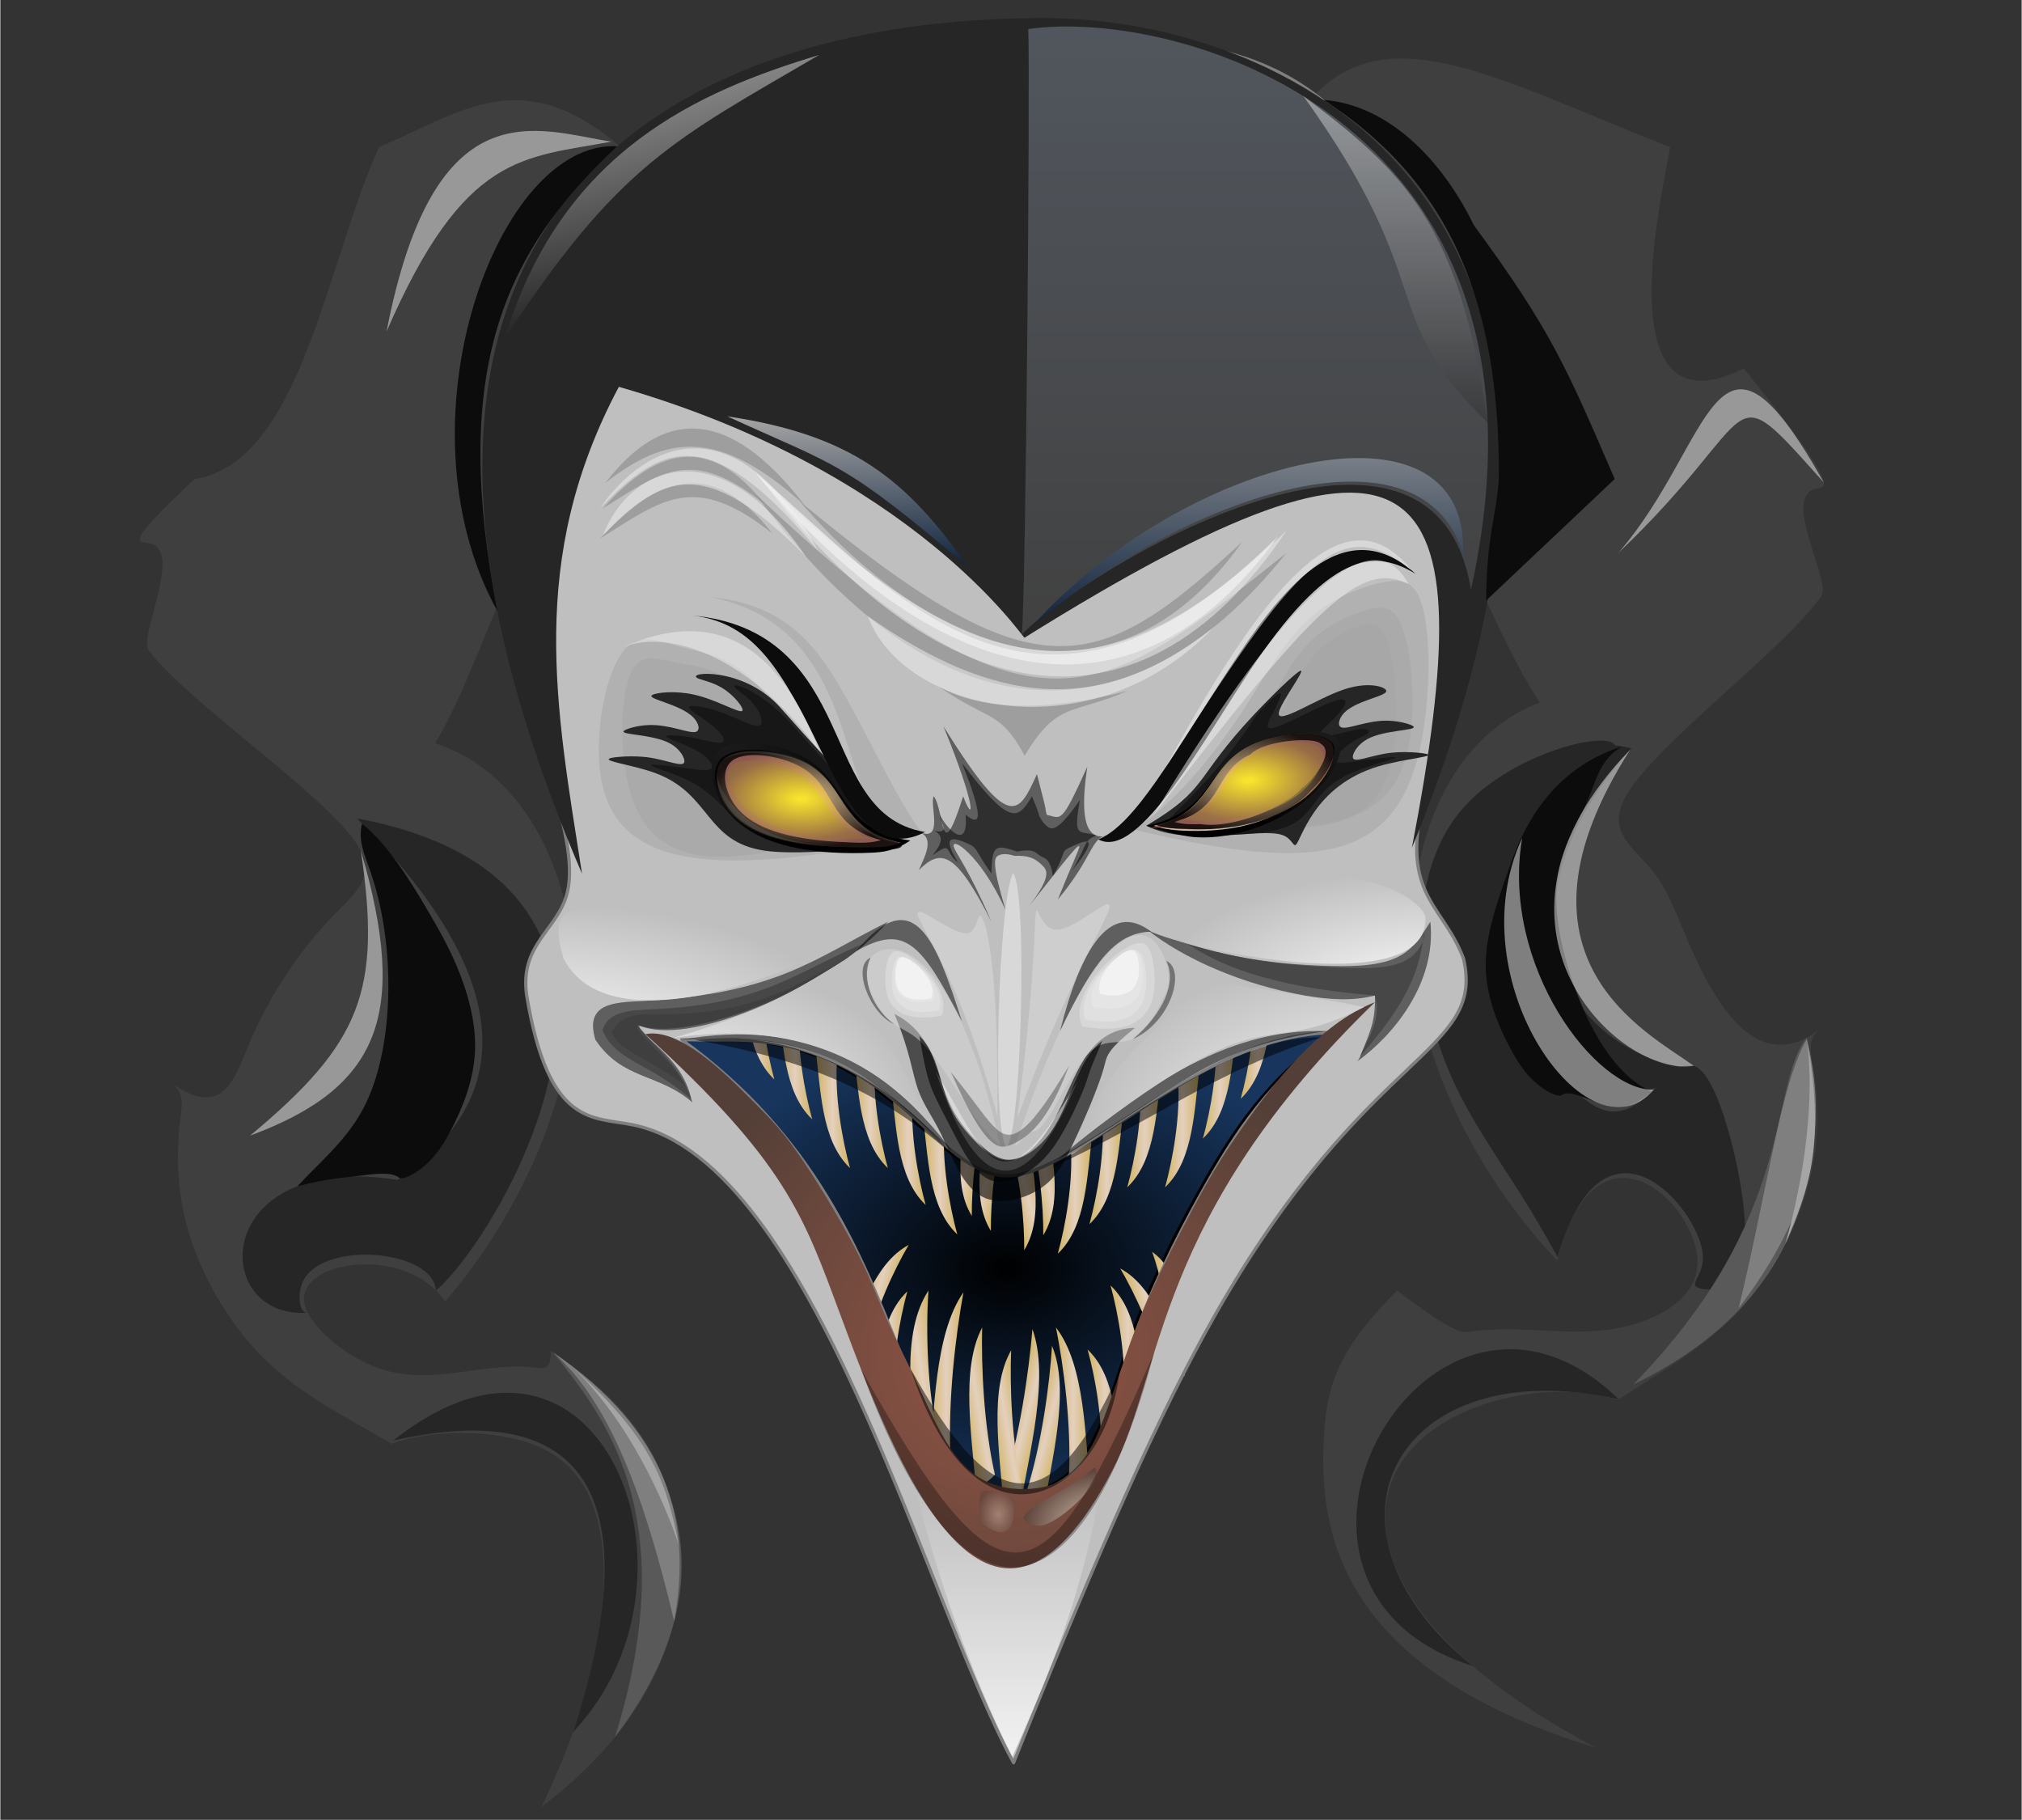 <?xml version="1.0" encoding="UTF-8" standalone="no"?>
<!DOCTYPE svg PUBLIC "-//W3C//DTD SVG 1.0//EN" "http://www.w3.org/TR/2001/REC-SVG-20010904/DTD/svg10.dtd">
<!-- Создано Microsoft Visio 11.0, Экспорт SVG, версия 1.0 jockers-black.svg Страница-1 -->
<svg xmlns="http://www.w3.org/2000/svg" xmlns:xlink="http://www.w3.org/1999/xlink" xmlns:ev="http://www.w3.org/2001/xml-events"
		xmlns:v="http://schemas.microsoft.com/visio/2003/SVGExtensions/" width="2.158in" height="1.942in"
		viewBox="0 0 155.35 139.849" xml:space="preserve" color-interpolation-filters="sRGB" class="st41">
	<rect x="0" y="0" width="155.35" height="139.849" fill="#333333" stroke="none"/>
	<v:documentProperties v:langID="1049" v:metric="true" v:viewMarkup="false"/>

	<style type="text/css">
	<![CDATA[
		.st1 {fill:#3f3f3f;stroke:none;stroke-linecap:round;stroke-linejoin:round;stroke-width:0.24}
		.st2 {fill:#262626;stroke:none;stroke-linecap:round;stroke-linejoin:round;stroke-width:0.24}
		.st3 {fill:url(#grad40-12);stroke:#000000;stroke-linecap:round;stroke-linejoin:round;stroke-width:0.24}
		.st4 {fill:url(#grad26-16);stroke:none;stroke-linecap:round;stroke-linejoin:round;stroke-width:0.24}
		.st5 {fill:#bfbfbf;stroke:#7f7f7f;stroke-linecap:round;stroke-linejoin:round;stroke-width:0.25}
		.st6 {fill:url(#grad30-106);stroke:none;stroke-linecap:round;stroke-linejoin:round;stroke-width:0.24}
		.st7 {fill:#a5a5a5;fill-opacity:0.5;stroke:none;stroke-linecap:round;stroke-linejoin:round;stroke-width:0.24}
		.st8 {fill:#000000;fill-opacity:0.5;stroke:none;stroke-linecap:round;stroke-linejoin:round;stroke-width:0.24}
		.st9 {fill:#000000;fill-opacity:0.4;stroke:none;stroke-linecap:round;stroke-linejoin:round;stroke-width:0.24}
		.st10 {fill:url(#grad37-128);stroke:none;stroke-linecap:round;stroke-linejoin:round;stroke-width:0.24}
		.st11 {fill:url(#grad40-132);stroke:none;stroke-linecap:round;stroke-linejoin:round;stroke-width:0.24}
		.st12 {fill:#0c0c0c;stroke:none;stroke-linecap:round;stroke-linejoin:round;stroke-width:0.24}
		.st13 {fill:#3f3f3f;fill-opacity:0.75;stroke:none;stroke-linecap:round;stroke-linejoin:round;stroke-width:0.24}
		.st14 {fill:url(#grad40-146);stroke:none;stroke-linecap:round;stroke-linejoin:round;stroke-width:0.24}
		.st15 {fill:url(#grad37-128);stroke:none;stroke-linecap:round;stroke-linejoin:round;stroke-width:0.25}
		.st16 {fill:url(#grad40-132);stroke:none;stroke-linecap:round;stroke-linejoin:round;stroke-width:0.25}
		.st17 {fill:url(#grad40-162);stroke:none;stroke-linecap:round;stroke-linejoin:round;stroke-width:0.25}
		.st18 {fill:url(#grad28-166);stroke:none;stroke-linecap:round;stroke-linejoin:round;stroke-width:0.24}
		.st19 {fill:#000000;fill-opacity:0.6;stroke:none;stroke-linecap:round;stroke-linejoin:round;stroke-width:0.24}
		.st20 {fill:#7f7f7f;fill-opacity:0.5;stroke:none;stroke-linecap:round;stroke-linejoin:round;stroke-width:0.24}
		.st21 {fill:#d8d8d8;stroke:none;stroke-linecap:round;stroke-linejoin:round;stroke-width:0.24}
		.st22 {fill:#d8d8d8;fill-opacity:0.5;stroke:none;stroke-linecap:round;stroke-linejoin:round;stroke-width:0.24}
		.st23 {fill:url(#grad28-184);stroke:none;stroke-linecap:round;stroke-linejoin:round;stroke-width:0.24}
		.st24 {fill:url(#grad28-188);stroke:none;stroke-linecap:round;stroke-linejoin:round;stroke-width:0.24}
		.st25 {fill:#f2f2f2;fill-opacity:0.5;stroke:none;stroke-linecap:round;stroke-linejoin:round;stroke-width:0.24}
		.st26 {fill:#3f3f3f;fill-opacity:0.95;stroke:none;stroke-linecap:round;stroke-linejoin:round;stroke-width:0.24}
		.st27 {fill:#f2f2f2;fill-opacity:0.3;stroke:none;stroke-linecap:round;stroke-linejoin:round;stroke-width:0.24}
		.st28 {fill:#f2f2f2;fill-opacity:0.7;stroke:none;stroke-linecap:round;stroke-linejoin:round;stroke-width:0.24}
		.st29 {fill:url(#grad39-214);stroke:none;stroke-linecap:round;stroke-linejoin:round;stroke-width:0.24}
		.st30 {fill:url(#grad39-224);stroke:none;stroke-linecap:round;stroke-linejoin:round;stroke-width:0.24}
		.st31 {fill:url(#grad40-228);stroke:none;stroke-linecap:round;stroke-linejoin:round;stroke-width:0.24}
		.st32 {fill:url(#grad40-239);stroke:none;stroke-linecap:round;stroke-linejoin:round;stroke-width:0.25}
		.st33 {fill:#000000;fill-opacity:0.3;stroke:none;stroke-linecap:round;stroke-linejoin:round;stroke-width:0.24}
		.st34 {fill:url(#grad40-284);stroke:none;stroke-linecap:round;stroke-linejoin:round;stroke-width:0.24}
		.st35 {fill:#595959;stroke:none;stroke-linecap:round;stroke-linejoin:round;stroke-width:0.24}
		.st36 {fill:#7f7f7f;stroke:none;stroke-linecap:round;stroke-linejoin:round;stroke-width:0.24}
		.st37 {fill:#a5a5a5;stroke:none;stroke-linecap:round;stroke-linejoin:round;stroke-width:0.24}
		.st38 {fill:url(#grad30-323);stroke:none;stroke-linecap:round;stroke-linejoin:round;stroke-width:0.24}
		.st39 {fill:#f2f2f2;stroke:none;stroke-linecap:round;stroke-linejoin:round;stroke-width:0.24}
		.st40 {fill:url(#grad38-341);stroke:none;stroke-linecap:round;stroke-linejoin:round;stroke-width:0.24}
		.st41 {fill:none;fill-rule:evenodd;font-size:12;overflow:visible;stroke-linecap:square;stroke-miterlimit:3}
	]]>
	</style>

	<defs id="Patterns_And_Gradients">
		<radialGradient id="grad40-12" v:fillPattern="40" v:foreground="#000000" v:background="#17355d" cx="0.5" cy="0.5" r="0.5">
			<stop offset="0" style="stop-color:#000000;stop-opacity:1"/>
			<stop offset="1" style="stop-color:#17355d;stop-opacity:1"/>
		</radialGradient>
		<linearGradient id="grad26-16" v:fillPattern="26" v:foreground="#e4d0be" v:background="#d1b361" x1="0" y1="0" x2="1" y2="0">
			<stop offset="0" style="stop-color:#d1b361;stop-opacity:1"/>
			<stop offset="0.5" style="stop-color:#e4d0be;stop-opacity:1"/>
			<stop offset="1" style="stop-color:#d1b361;stop-opacity:1"/>
		</linearGradient>
		<linearGradient id="grad30-106" v:fillPattern="30" v:foreground="#f2f2f2" v:background="#bfbfbf" x1="0" y1="1" x2="0"
				y2="0">
			<stop offset="0" style="stop-color:#f2f2f2;stop-opacity:1"/>
			<stop offset="1" style="stop-color:#bfbfbf;stop-opacity:1"/>
		</linearGradient>
		<radialGradient id="grad37-128" v:fillPattern="37" v:foreground="#1e1e1e" v:background="#000000" cx="1" cy="0" r="1">
			<stop offset="0" style="stop-color:#1e1e1e;stop-opacity:1"/>
			<stop offset="1" style="stop-color:#000000;stop-opacity:1"/>
		</radialGradient>
		<radialGradient id="grad40-132" v:fillPattern="40" v:foreground="#f2f2f2" v:background="#ccbaa4" cx="0.5" cy="0.5" r="0.5">
			<stop offset="0" style="stop-color:#f2f2f2;stop-opacity:1"/>
			<stop offset="1" style="stop-color:#ccbaa4;stop-opacity:1"/>
		</radialGradient>
		<radialGradient id="grad40-146" v:fillPattern="40" v:foreground="#fdd346" v:foregroundOpacity="0.9" v:background="#864f48"
				v:backgroundOpacity="0.9" cx="0.5" cy="0.5" r="0.5">
			<stop offset="0" style="stop-color:#fdd346;stop-opacity:0.9"/>
			<stop offset="1" style="stop-color:#864f48;stop-opacity:0.9"/>
		</radialGradient>
		<radialGradient id="grad40-162" v:fillPattern="40" v:foreground="#955646" v:background="#533f37" cx="0.5" cy="0.5" r="0.5">
			<stop offset="0" style="stop-color:#955646;stop-opacity:1"/>
			<stop offset="1" style="stop-color:#533f37;stop-opacity:1"/>
		</radialGradient>
		<linearGradient id="grad28-166" v:fillPattern="28" v:foreground="#b7c9e3" v:foregroundOpacity="0.3" v:background="#7f7f7f"
				v:backgroundOpacity="0.3" x1="0" y1="0" x2="0" y2="1">
			<stop offset="0" style="stop-color:#b7c9e3;stop-opacity:0.3"/>
			<stop offset="1" style="stop-color:#7f7f7f;stop-opacity:0.3"/>
		</linearGradient>
		<linearGradient id="grad28-184" v:fillPattern="28" v:foreground="#a5a5a5" v:background="#0f233e" x1="0" y1="0" x2="0"
				y2="1">
			<stop offset="0" style="stop-color:#a5a5a5;stop-opacity:1"/>
			<stop offset="1" style="stop-color:#0f233e;stop-opacity:1"/>
		</linearGradient>
		<linearGradient id="grad28-188" v:fillPattern="28" v:foreground="#ffffff" v:foregroundOpacity="0.4" v:background="#262626"
				v:backgroundOpacity="0.4" x1="0" y1="0" x2="0" y2="1">
			<stop offset="0" style="stop-color:#ffffff;stop-opacity:0.4"/>
			<stop offset="1" style="stop-color:#262626;stop-opacity:0.4"/>
		</linearGradient>
		<radialGradient id="grad39-214" v:fillPattern="39" v:foreground="#ffffff" v:background="#bfbfbf" cx="1" cy="1" r="1">
			<stop offset="0" style="stop-color:#ffffff;stop-opacity:1"/>
			<stop offset="1" style="stop-color:#bfbfbf;stop-opacity:1"/>
		</radialGradient>
		<radialGradient id="grad39-224" v:fillPattern="39" v:foreground="#e4d0be" v:background="#583f37" cx="1" cy="1" r="1">
			<stop offset="0" style="stop-color:#e4d0be;stop-opacity:1"/>
			<stop offset="1" style="stop-color:#583f37;stop-opacity:1"/>
		</radialGradient>
		<radialGradient id="grad40-228" v:fillPattern="40" v:foreground="#e4d0be" v:foregroundOpacity="0.4" v:background="#533f37"
				v:backgroundOpacity="0.4" cx="0.5" cy="0.5" r="0.5">
			<stop offset="0" style="stop-color:#e4d0be;stop-opacity:0.4"/>
			<stop offset="1" style="stop-color:#533f37;stop-opacity:0.4"/>
		</radialGradient>
		<radialGradient id="grad40-239" v:fillPattern="40" v:foreground="#c5ad94" v:foregroundOpacity="0.8" v:background="#000000"
				v:backgroundOpacity="0.8" cx="0.5" cy="0.5" r="0.5">
			<stop offset="0" style="stop-color:#c5ad94;stop-opacity:0.8"/>
			<stop offset="1" style="stop-color:#000000;stop-opacity:0.8"/>
		</radialGradient>
		<radialGradient id="grad40-284" v:fillPattern="40" v:foreground="#ffff00" v:foregroundOpacity="0.5" v:background="#94703a"
				v:backgroundOpacity="0.5" cx="0.5" cy="0.5" r="0.5">
			<stop offset="0" style="stop-color:#ffff00;stop-opacity:0.5"/>
			<stop offset="1" style="stop-color:#94703a;stop-opacity:0.5"/>
		</radialGradient>
		<linearGradient id="grad30-323" v:fillPattern="30" v:foreground="#e3e3e3" v:foregroundOpacity="0.5" v:background="#262626"
				v:backgroundOpacity="0.5" x1="0" y1="1" x2="0" y2="0">
			<stop offset="0" style="stop-color:#e3e3e3;stop-opacity:0.5"/>
			<stop offset="1" style="stop-color:#262626;stop-opacity:0.5"/>
		</linearGradient>
		<radialGradient id="grad38-341" v:fillPattern="38" v:foreground="#ffffff" v:background="#bfbfbf" cx="0" cy="1" r="1">
			<stop offset="0" style="stop-color:#ffffff;stop-opacity:1"/>
			<stop offset="1" style="stop-color:#bfbfbf;stop-opacity:1"/>
		</radialGradient>
	</defs>
	<g v:mID="0" v:index="1" v:groupContext="foregroundPage">
		<title>Страница-1</title>
		<v:pageProperties v:drawingScale="0.0393701" v:pageScale="0.0393701" v:drawingUnits="24" v:shadowOffsetX="8.50394"
				v:shadowOffsetY="-8.50394"/>
		<g id="shape1-1" v:mID="1" v:groupContext="shape" transform="translate(82.632,-0.8) rotate(-9.4)">
			<title>Лист.1</title>
			<path d="M10.73 18.53 C11.38 17.91 12.33 16.23 13.28 14.84 C21.03 3.56 29.37 11.26 43.1 19.4 C42.92 20.52 33.81 40.85
						 45.92 37.11 C51.86 47.58 50.68 47.1 49.92 47.13 C47.08 47.23 49.94 54.41 48.93 55.35 C45.55 58.86 34.44
						 64.51 31.59 68.08 C29.56 70.62 31.7 72.11 32.86 74.37 C34.07 76.7 34.22 79.85 35.62 83.57 C36.84 86.79 38.98
						 90.42 43.26 88.23 C42.36 88.82 42.4 89.67 42.41 90.5 C42.45 94.12 41.83 97.19 40.42 100.13 C38.94 103.26
						 36.57 106.26 33.91 108.35 C30.64 110.92 26.94 112.14 23.42 113.74 C21.28 112.64 18.55 112.12 15.83 112.16
						 C10.93 112.24 6.06 114.17 4.6 118.5 C3.03 123.18 5.43 130.68 17.42 139.85 C-1.07 130.71 -0.81 120 0.55 113.4
						 C1.45 108.98 2.84 106.41 8.06 102.67 C11.86 106.7 12.47 106.68 13.06 106.7 C17.34 106.81 20.95 108.58 25.08
						 108.25 C27.77 108.04 30.69 106.93 31.17 104.38 C32.02 99.95 25.47 91.19 20.58 102.4 C19.89 101.43 18.76
						 99.59 17.75 97.58 C14.75 91.64 12.74 84.22 13.5 77.17 C14.38 69.01 18.96 61.34 26.25 59.88 C22.88 52.13
						 22.48 42.71 16.61 37.2 C14.61 35.32 11.96 33.9 10.38 31.53 C7.89 27.26 10.1 21.98 10.73 18.53 Z"
					class="st1"/>
		</g>
		<g id="shape2-3" v:mID="2" v:groupContext="shape" transform="translate(119.687,-40.763)">
			<title>Лист.2</title>
			<path d="M0 137.38 C-0 137.38 -0.5 136.46 -1 135.59 C-4.44 129.58 -7.64 126.12 -9.37 120.23 C-10.97 114.8 -11.32 107.3
						 -7.12 102.7 C-2.75 97.92 6.53 96.26 4.05 98.99 C2.8 100.36 -1.42 102.83 -3.16 106.43 C-6.57 113.49 -0.44
						 124.88 3.59 126.07 C7.57 127.24 9.52 118.5 12.24 125.08 C13.58 128.31 15.1 135.24 14.08 138.05 C13.36 140.04
						 11.38 139.99 10.78 139.72 C10.05 139.39 11.36 138.73 11.14 137.02 C10.68 133.42 3.52 125.13 0 137.38 Z"
					class="st2"/>
		</g>
		<g id="shape3-5" v:mID="3" v:groupContext="shape" transform="translate(66.192,0.927) rotate(6.6) scale(-1,1)">
			<title>Лист.3</title>
			<path d="M10.57 18.24 C11.21 17.62 12.61 16.22 13.92 15.05 C24.52 5.55 29.21 10.97 35.64 14.57 C38.6 23.47 38.77 39.35
						 46.79 41.54 C51.69 47.29 50.52 46.81 49.75 46.84 C46.92 46.94 49.78 54.12 48.76 55.06 C45.39 58.57 34.47
						 64.26 31.36 67.78 C29.15 70.28 30.89 71.68 32.68 74.07 C34.53 76.55 36.42 80.1 37.52 83.75 C38.47 86.9 38.82
						 90.13 43.09 87.94 C42.19 88.53 42.23 89.38 42.24 90.21 C42.28 93.83 41.66 96.9 40.26 99.84 C38.77 102.97
						 36.4 105.97 33.74 108.06 C30.47 110.63 26.77 111.85 23.25 113.45 C21.11 112.35 18 111.84 15.44 111.88 C10.83
						 111.95 8 113.81 6.6 118.14 C5.1 122.82 5.27 130.39 8.59 139.85 C-1.23 130.43 -1.22 120.94 1.71 114.58 C3.67
						 110.33 6.93 107.48 11.91 104.95 C11.69 106.41 12.31 106.36 12.9 106.36 C17.21 106.37 20.68 108.78 24.95
						 107.78 C27.74 107.13 30.87 105.01 31.19 103.25 C31.74 100.17 23.77 98.16 20.42 102.11 C19.72 101.14 18.6
						 99.3 17.58 97.29 C14.58 91.35 12.57 83.93 13.33 76.88 C14.21 68.72 18.8 61.05 26.09 59.59 C22.71 51.84 22.32
						 42.42 16.45 36.91 C14.44 35.03 11.79 33.61 10.21 31.25 C7.73 26.97 9.94 21.69 10.57 18.24 Z" class="st1"/>
		</g>
		<g id="shape4-7" v:mID="4" v:groupContext="shape" transform="translate(18.62,-38.977)">
			<title>Лист.4</title>
			<path d="M5.01 139.85 C4.36 139.97 4.09 138.32 4.77 137.21 C6.53 134.34 14.64 135.05 14.86 138.15 C19.69 134.09 36.01
						 106.97 8.79 101.87 C26.94 120.01 14.32 127.73 11.91 129.65 C-2.55 127.38 -2.55 140.42 5.01 139.85 Z"
					class="st2"/>
		</g>
		<g id="shape5-9" v:mID="5" v:groupContext="shape" transform="translate(52.102,-25.103)">
			<title>Лист.5</title>
			<path d="M50.46 104.44 C45.35 107.84 42.55 112.15 39.98 116.76 C37.96 120.38 36.09 124.18 34.67 128.22 C33.45 131.72
						 32.56 135.4 30.75 137.57 C28.22 140.61 23.88 140.71 20.94 137.27 C17.64 133.42 16.11 125.12 11.11 116.98
						 C8.56 112.81 5.1 108.69 0 105 C2.62 105.05 3.16 105.03 3.69 105.03 C9.08 105.01 13.05 106.82 17.03 110.25
						 C19.43 112.32 21.84 114.98 24.26 115.4 C25.95 115.7 27.64 114.9 29.28 114.01 C36.34 110.16 42.24 104.49
						 50.46 104.44 Z" class="st3"/>
		</g>
		<g id="shape7-13" v:mID="7" v:groupContext="shape" transform="translate(81.272,-43.507)">
			<title>Лист.7</title>
			<path d="M1 131.57 C1.19 134.37 0.6 137.67 0 139.85 C2.25 137.71 2.23 133.79 2.67 130.56 C2.26 131.23 1.54 131.22 1 131.57
						 Z" class="st4"/>
		</g>
		<g id="shape8-17" v:mID="8" v:groupContext="shape" transform="translate(83.704,-45.775)">
			<title>Лист.8</title>
			<path d="M1 131.57 C1.19 134.37 0.6 137.67 0 139.85 C2.25 137.71 2.23 133.79 2.67 130.56 C2.26 131.23 1.54 131.22 1 131.57
						 Z" class="st4"/>
		</g>
		<g id="shape9-20" v:mID="9" v:groupContext="shape" transform="translate(86.611,-48.609)">
			<title>Лист.9</title>
			<path d="M1 131.57 C1.19 134.37 0.6 137.67 0 139.85 C2.25 137.71 2.23 133.79 2.67 130.56 C2.26 131.23 1.54 131.22 1 131.57
						 Z" class="st4"/>
		</g>
		<g id="shape10-23" v:mID="10" v:groupContext="shape" transform="translate(89.517,-48.609)">
			<title>Лист.10</title>
			<path d="M1 131.57 C1.19 134.37 0.6 137.67 0 139.85 C2.25 137.71 2.23 133.79 2.67 130.56 C2.26 131.23 1.54 131.22 1 131.57
						 Z" class="st4"/>
		</g>
		<g id="shape11-26" v:mID="11" v:groupContext="shape" transform="translate(92.424,-52.356)">
			<title>Лист.11</title>
			<path d="M1 131.57 C1.19 134.37 0.6 137.67 0 139.85 C2.25 137.71 2.23 133.79 2.67 130.56 C2.26 131.23 1.54 131.22 1 131.57
						 Z" class="st4"/>
		</g>
		<g id="shape12-29" v:mID="12" v:groupContext="shape" transform="translate(95.331,-55.412)">
			<title>Лист.12</title>
			<path d="M1 131.57 C1.19 134.37 0.6 137.67 0 139.85 C2.25 137.71 2.23 133.79 2.67 130.56 C2.26 131.23 1.54 131.22 1 131.57
						 Z" class="st4"/>
		</g>
		<g id="shape13-32" v:mID="13" v:groupContext="shape" transform="translate(43.959,-40.159) rotate(-15)">
			<title>Лист.13</title>
			<path d="M1 131.57 C1.19 134.37 0.6 137.67 0 139.85 C2.25 137.71 2.23 133.79 2.67 130.56 C2.26 131.23 1.54 131.22 1 131.57
						 Z" class="st4"/>
		</g>
		<g id="shape14-35" v:mID="14" v:groupContext="shape" transform="translate(42.495,-39.011) rotate(-15)">
			<title>Лист.14</title>
			<path d="M1 131.57 C1.19 134.37 0.6 137.67 0 139.85 C2.25 137.71 2.23 133.79 2.67 130.56 C2.26 131.23 1.54 131.22 1 131.57
						 Z" class="st4"/>
		</g>
		<g id="shape15-38" v:mID="15" v:groupContext="shape" transform="translate(73.548,-44.986) scale(-1,1)">
			<title>Лист.15</title>
			<path d="M1 131.57 C1.19 134.37 0.6 137.67 0 139.85 C2.25 137.71 2.23 133.79 2.67 130.56 C2.26 131.23 1.54 131.22 1 131.57
						 Z" class="st4"/>
		</g>
		<g id="shape16-41" v:mID="16" v:groupContext="shape" transform="translate(71.115,-47.254) scale(-1,1)">
			<title>Лист.16</title>
			<path d="M1 131.57 C1.19 134.37 0.6 137.67 0 139.85 C2.25 137.71 2.23 133.79 2.67 130.56 C2.26 131.23 1.54 131.22 1 131.57
						 Z" class="st4"/>
		</g>
		<g id="shape17-44" v:mID="17" v:groupContext="shape" transform="translate(68.209,-50.088) scale(-1,1)">
			<title>Лист.17</title>
			<path d="M1 131.57 C1.19 134.37 0.6 137.67 0 139.85 C2.25 137.71 2.23 133.79 2.67 130.56 C2.26 131.23 1.54 131.22 1 131.57
						 Z" class="st4"/>
		</g>
		<g id="shape18-47" v:mID="18" v:groupContext="shape" transform="translate(65.302,-50.088) scale(-1,1)">
			<title>Лист.18</title>
			<path d="M1 131.57 C1.19 134.37 0.6 137.67 0 139.85 C2.25 137.71 2.23 133.79 2.67 130.56 C2.26 131.23 1.54 131.22 1 131.57
						 Z" class="st4"/>
		</g>
		<g id="shape19-50" v:mID="19" v:groupContext="shape" transform="translate(62.395,-53.835) scale(-1,1)">
			<title>Лист.19</title>
			<path d="M1 131.57 C1.19 134.37 0.6 137.67 0 139.85 C2.25 137.71 2.23 133.79 2.67 130.56 C2.26 131.23 1.54 131.22 1 131.57
						 Z" class="st4"/>
		</g>
		<g id="shape20-53" v:mID="20" v:groupContext="shape" transform="translate(59.489,-56.891) scale(-1,1)">
			<title>Лист.20</title>
			<path d="M1 131.57 C1.19 134.37 0.6 137.67 0 139.85 C2.25 137.71 2.23 133.79 2.67 130.56 C2.26 131.23 1.54 131.22 1 131.57
						 Z" class="st4"/>
		</g>
		<g id="shape21-56" v:mID="21" v:groupContext="shape" transform="translate(110.86,-41.638) rotate(15) scale(-1,1)">
			<title>Лист.21</title>
			<path d="M1 131.57 C1.19 134.37 0.6 137.67 0 139.85 C2.25 137.71 2.23 133.79 2.67 130.56 C2.26 131.23 1.54 131.22 1 131.57
						 Z" class="st4"/>
		</g>
		<g id="shape22-59" v:mID="22" v:groupContext="shape" transform="translate(112.324,-40.489) rotate(15) scale(-1,1)">
			<title>Лист.22</title>
			<path d="M1 131.57 C1.19 134.37 0.6 137.67 0 139.85 C2.25 137.71 2.23 133.79 2.67 130.56 C2.26 131.23 1.54 131.22 1 131.57
						 Z" class="st4"/>
		</g>
		<g id="shape24-62" v:mID="24" v:groupContext="shape" transform="translate(81.129,241.86) scale(1,-1)">
			<title>Лист.24</title>
			<path d="M1 128.48 C1.19 132.33 0.6 136.86 0 139.85 C2.25 136.91 2.23 131.53 2.67 127.09 C2.26 128.01 1.54 128 1 128.48
						 Z" class="st4"/>
		</g>
		<g id="shape25-65" v:mID="25" v:groupContext="shape" transform="translate(83.562,243.561) scale(1,-1)">
			<title>Лист.25</title>
			<path d="M1 131.57 C1.19 134.37 0.6 137.67 0 139.85 C2.25 137.71 2.23 133.79 2.67 130.56 C2.26 131.23 1.54 131.22 1 131.57
						 Z" class="st4"/>
		</g>
		<g id="shape26-68" v:mID="26" v:groupContext="shape" transform="translate(85.323,238.631) scale(1,-1)">
			<title>Лист.26</title>
			<path d="M1 131.57 C1.19 134.37 0.6 137.67 0 139.85 C2.25 137.71 2.23 133.79 2.67 130.56 C2.26 131.23 1.54 131.22 1 131.57
						 Z" class="st4"/>
		</g>
		<g id="shape27-71" v:mID="27" v:groupContext="shape" transform="translate(122.263,232.56) rotate(-15) scale(1,-1)">
			<title>Лист.27</title>
			<path d="M1 131.57 C1.19 134.37 0.6 137.67 0 139.85 C2.25 137.71 2.23 133.79 2.67 130.56 C2.26 131.23 1.54 131.22 1 131.57
						 Z" class="st4"/>
		</g>
		<g id="shape28-74" v:mID="28" v:groupContext="shape" transform="translate(88.523,236.049) scale(1,-1)">
			<title>Лист.28</title>
			<path d="M1 133.53 C1.19 135.67 0.6 138.19 0 139.85 C2.25 138.22 2.23 135.22 2.67 132.76 C2.26 133.27 1.54 133.27 1 133.53
						 Z" class="st4"/>
		</g>
		<g id="shape29-77" v:mID="29" v:groupContext="shape" transform="translate(44.633,238.512) rotate(15) scale(1,-1)">
			<title>Лист.29</title>
			<path d="M1 128.44 C1.19 132.3 0.6 136.85 0 139.85 C2.25 136.9 2.23 131.5 2.67 127.05 C2.26 127.97 1.54 127.96 1 128.44
						 Z" class="st4"/>
		</g>
		<g id="shape30-80" v:mID="30" v:groupContext="shape" transform="translate(43.126,237.222) rotate(15) scale(1,-1)">
			<title>Лист.30</title>
			<path d="M1 127.27 C1.19 131.53 0.6 136.55 0 139.85 C2.25 136.6 2.23 130.64 2.67 125.73 C2.26 126.75 1.54 126.73 1 127.27
						 Z" class="st4"/>
		</g>
		<g id="shape31-83" v:mID="31" v:groupContext="shape" transform="translate(99.744,239.736) rotate(170)">
			<title>Лист.31</title>
			<path d="M1 128.54 C1.19 132.37 0.6 136.88 0 139.85 C2.25 136.93 2.23 131.57 2.67 127.16 C2.26 128.07 1.54 128.06 1 128.54
						 Z" class="st4"/>
		</g>
		<g id="shape32-86" v:mID="32" v:groupContext="shape" transform="translate(101.971,241.485) rotate(170)">
			<title>Лист.32</title>
			<path d="M1 129.28 C1.19 132.86 0.6 137.07 0 139.85 C2.25 137.12 2.23 132.11 2.67 127.99 C2.26 128.84 1.54 128.83 1 129.28
						 Z" class="st4"/>
		</g>
		<g id="shape33-89" v:mID="33" v:groupContext="shape" transform="translate(74.02,239.161) rotate(180)">
			<title>Лист.33</title>
			<path d="M1 127.34 C1.19 131.58 0.6 136.56 0 139.85 C2.25 136.62 2.23 130.69 2.67 125.81 C2.26 126.82 1.54 126.81 1 127.34
						 Z" class="st4"/>
		</g>
		<g id="shape34-92" v:mID="34" v:groupContext="shape" transform="translate(95.613,236.901) rotate(170)">
			<title>Лист.34</title>
			<path d="M1.22 128.48 C1.44 132.33 0.73 136.86 0 139.85 C2.73 136.91 2.71 131.53 3.24 127.09 C2.73 128.01 1.87 128 1.22
						 128.48 Z" class="st4"/>
		</g>
		<g id="shape35-95" v:mID="35" v:groupContext="shape" transform="translate(69.709,239.087) rotate(180)">
			<title>Лист.35</title>
			<path d="M1 131.57 C1.19 134.37 0.6 137.67 0 139.85 C2.25 137.71 2.23 133.79 2.67 130.56 C2.26 131.23 1.54 131.22 1 131.57
						 Z" class="st4"/>
		</g>
		<g id="shape36-98" v:mID="36" v:groupContext="shape" transform="translate(33.619,230.748) rotate(-165)">
			<title>Лист.36</title>
			<path d="M1 131.57 C1.19 134.37 0.6 137.67 0 139.85 C2.25 137.71 2.23 133.79 2.67 130.56 C2.26 131.23 1.54 131.22 1 131.57
						 Z" class="st4"/>
		</g>
		<g id="shape37-101" v:mID="37" v:groupContext="shape" transform="translate(37.843,-4.389)">
			<title>Лист.37</title>
			<path d="M64.97 83.72 C59.87 87.12 57.07 91.44 54.5 96.04 C52.48 99.66 50.6 103.47 49.19 107.51 C47.96 111.01 47.08 114.69
						 45.27 116.86 C42.74 119.9 38.4 119.99 35.46 116.56 C32.16 112.7 30.63 104.41 25.63 96.26 C23.08 92.1 19.62
						 87.97 14.52 84.29 C17.14 84.33 17.68 84.31 18.2 84.31 C23.59 84.3 27.56 86.1 31.55 89.54 C33.95 91.6 36.35
						 94.27 38.78 94.69 C40.46 94.98 42.16 94.19 43.79 93.3 C50.85 89.44 56.75 83.78 64.97 83.72 ZM2.61 80.89
						 C4.31 91.09 7.72 90.18 10.86 90.85 C24.69 93.78 33.22 127.38 40.03 139.85 C46.83 122.84 51.3 112.89 55.44
						 105.58 C67.19 84.86 76.31 85.42 74.61 78.05 C72.91 73.52 69.15 73.1 72.12 63.74 C73.25 60.19 75.34 55.35
						 76.04 49.73 C77.36 39.16 73.72 25.83 68.9 18.09 C62.47 7.74 53.91 7.36 43.8 7.29 C34.98 7.23 24.97 7.4 17.27
						 11.26 C6.7 16.55 0.47 28.76 0.91 41.2 C-3.06 50.27 7.35 66.38 5.73 72.98 C5.03 75.85 2.04 76.92 2.61 80.89
						 Z" class="st5"/>
		</g>
		<g id="shape38-103" v:mID="38" v:groupContext="shape" transform="translate(70.263,-4.845)">
			<title>Лист.38</title>
			<path d="M0 118.96 C4.74 124.56 11.01 124.43 14.25 119.55 C12.7 127.86 10.52 133.1 7.52 139.85 C5.32 135.56 2.12 127.79
						 0 118.96 Z" class="st6"/>
		</g>
		<g id="shape39-107" v:mID="39" v:groupContext="shape" transform="translate(90.415,-76.335) rotate(-0.148)">
			<title>Лист.39</title>
			<path d="M0 139.24 C0.44 138.83 0.62 138.68 0.8 138.53 C2.89 136.73 4.77 134.03 6.22 131.45 C7.64 128.94 8.65 126.54
						 10.8 124.93 C11.85 124.14 13.18 123.54 14.23 123.25 C15.31 122.94 16.09 122.96 16.66 123.86 C17.59 125.34
						 17.96 129.17 17.71 132.06 C17.04 139.72 11.99 140.82 0 139.24 Z" class="st7"/>
		</g>
		<g id="shape40-109" v:mID="40" v:groupContext="shape" transform="translate(70.73,-75.973) scale(-1,1)">
			<title>Лист.40</title>
			<path d="M0 139.85 C3.86 140.52 4.8 135.54 6.08 131.79 C8.11 125.85 11 122.99 16.1 121.86 C10.15 122.43 7.8 125.92 5.82
						 129.42 C3.64 133.29 1.93 137.17 0 139.85 Z" class="st7"/>
		</g>
		<g id="shape41-111" v:mID="41" v:groupContext="shape" transform="translate(41.023,-73.465) rotate(-10.591) scale(-1,1)">
			<title>Лист.41</title>
			<path d="M0 139.14 C0.38 138.71 0.66 138.64 0.92 138.55 C3.97 137.5 4.67 133.95 5.7 131.13 C6.7 128.38 8 126.33 9.67
						 125.31 C10.49 124.82 11.39 124.58 12.32 124.19 C13.29 123.8 14.28 123.26 15.11 123.81 C16.46 124.72 17.37
						 128.54 17.48 131.5 C17.78 139.32 12.52 141.1 0 139.14 Z" class="st7"/>
		</g>
		<g id="shape42-113" v:mID="42" v:groupContext="shape" transform="translate(92.594,-76.225) rotate(-0.148)">
			<title>Лист.42</title>
			<path d="M0 139.28 C0.36 138.9 0.5 138.76 0.65 138.62 C2.33 136.94 3.85 134.42 5.02 132.03 C6.17 129.68 6.98 127.45 8.72
						 125.95 C9.56 125.21 10.64 124.65 11.48 124.37 C12.35 124.09 12.98 124.1 13.44 124.95 C14.19 126.33 14.5
						 129.9 14.29 132.59 C13.76 139.73 9.67 140.76 0 139.28 Z" class="st7"/>
		</g>
		<g id="shape43-115" v:mID="43" v:groupContext="shape" transform="translate(98.967,196.774) scale(1,-1)">
			<title>Лист.43</title>
			<path d="M0 138.96 C0 138.43 0 138.34 0 138.23 C0 136.93 0 132.51 0 129.01 C0 125.58 0 123.03 0 121.77 C0 121.16 0 120.85
						 0 120.38 C0 119.88 0 119.21 0 119.9 C0 121.03 0 125.78 0 129.46 C0 139.19 0 141.4 0 138.96 Z" class="st7"/>
		</g>
		<g id="shape44-117" v:mID="44" v:groupContext="shape" transform="translate(99.991,-74.693) rotate(5.275)">
			<title>Лист.44</title>
			<path d="M0 139.06 C0.53 138.53 0.75 138.34 0.96 138.14 C3.48 135.81 5.75 132.32 7.5 128.99 C9.21 125.74 10.42 122.65
						 13.01 120.56 C14.28 119.54 15.88 118.76 17.14 118.38 C18.44 117.98 19.38 118 20.07 119.18 C21.19 121.09
						 21.64 126.04 21.34 129.78 C20.53 139.68 14.44 141.11 0 139.06 Z" class="st7"/>
		</g>
		<g id="shape45-119" v:mID="45" v:groupContext="shape" transform="translate(70.5,-69.019)">
			<title>Лист.45</title>
			<path d="M9.17 128.51 C10.2 132.48 9.64 130.49 9.92 131.63 C11.06 131.91 11.01 132.43 13.04 127.94 C12.22 133.38 13.63
						 133.45 14.69 133.24 C13.33 133.21 13.61 134.75 10.77 138.15 C11.91 135.31 12.47 134.21 12.42 134.05 C12.34
						 133.76 10.36 136.44 8.5 138.72 C10.33 136.37 9.95 135.89 9.6 135.54 C9 134.94 8.5 134.75 7.45 134.79 C7.07
						 134.67 6.58 134.58 6.23 134.75 C5.88 134.91 5.67 135.31 6.75 138.93 C4.78 134.61 2.49 133.23 2.79 134.13
						 C2.96 134.64 3.97 135.88 5.67 139.85 C2.94 134.46 1.8 134.18 0.1 135.88 C0.36 135.17 1.52 133.33 0 132.93
						 C0.14 133 0.48 133.11 0.72 133.1 C1.77 133.06 0.94 130.74 1.24 130.21 C2.09 131.35 1.7 135.88 3.5 130.21
						 C4.35 132.48 4.54 131.06 1.98 124.83 C7.09 133.05 7.75 131.63 9.17 128.51 Z" class="st8"/>
		</g>
		<g id="shape46-121" v:mID="46" v:groupContext="shape" transform="translate(109.775,-74.924) scale(-1,1)">
			<title>Лист.46</title>
			<path d="M21.7 138.38 C16.87 135.51 18.06 134.79 13.45 129.87 C12.08 128.41 10.2 126.58 9.85 126.47 C9.42 126.34 11.36
						 128.88 11.51 129.67 C11.72 130.74 8.65 128.61 6.46 127.89 C4.7 127.32 3.52 127.66 3.3 127.93 C2.91 128.41
						 5.51 128.67 6.51 129.72 C6.91 130.16 7.05 130.72 6.68 130.83 C6.16 130.98 4.67 130.25 3.07 130.31 C2.2 130.34
						 1.3 130.6 1.16 130.76 C0.9 131.07 3.4 131.01 4.71 131.72 C5.44 132.12 5.8 132.75 5.83 133.06 C5.87 133.67
						 4.55 132.97 2.95 132.78 C1.91 132.66 0.75 132.75 0.27 132.84 C-0.87 133.04 1.84 133.21 3.88 133.82 C8.88
						 135.33 9.78 139.53 10.22 139.85 C10.41 139.99 10.52 139.37 11.2 139.11 C12.91 138.46 18.3 140.08 21.7 138.38
						 Z" class="st2"/>
		</g>
		<g id="shape47-123" v:mID="47" v:groupContext="shape" transform="translate(107.257,-75.682) scale(-1,1)">
			<title>Лист.47</title>
			<path d="M10.69 130.6 C8.38 128.07 8.55 128.78 9.5 130.57 C9.77 131.08 10.1 131.68 9.58 131.64 C8.88 131.58 6.6 130.34
						 5.36 129.79 C4.36 129.36 4.03 129.38 3.92 129.52 C3.72 129.76 4.2 130.38 5.25 131.38 C5.67 131.79 6.2 132.26
						 5.89 132.33 C5.47 132.42 3.48 131.76 2.63 131.7 C2.17 131.67 2.05 131.82 2.09 131.95 C2.18 132.19 2.87 132.33
						 3.65 132.9 C4.08 133.22 4.53 133.67 4.65 133.94 C4.9 134.47 3.83 134.29 2.47 134.1 C1.6 133.99 0.61 133.87
						 0.21 133.86 C-0.73 133.82 1.7 134.36 3.26 135.01 C7.1 136.61 5.71 138.92 9.88 139.6 C11.71 139.91 14.63
						 139.89 16.23 139.79 C20.25 139.52 15.92 138.66 10.69 130.6 Z" class="st9"/>
		</g>
		<g id="shape48-125" v:mID="48" v:groupContext="shape" transform="translate(88.075,-75.512)">
			<title>Лист.48</title>
			<path d="M0 138.97 C2.43 139.67 3.1 139.8 3.81 139.85 C6.75 140.04 10.61 138.74 13.06 136.27 C14.44 134.87 15.38 133.11
						 14.66 132.29 C13.81 131.34 10.66 131.69 8.67 132.49 C4.46 134.18 5.39 137.84 0 138.97 Z" class="st10"/>
		</g>
		<g id="shape49-129" v:mID="49" v:groupContext="shape" transform="translate(88.642,-75.999)">
			<title>Лист.49</title>
			<path d="M0 139.46 C0.87 139.75 1.8 139.83 2.71 139.85 C6.4 139.93 9.5 139.1 11.84 136.87 C13.16 135.62 14.24 133.94
						 13.62 133.11 C12.89 132.15 9.83 132.38 7.93 133.1 C3.92 134.62 5.1 138.33 0 139.46 Z" class="st11"/>
		</g>
		<g id="shape50-133" v:mID="50" v:groupContext="shape" transform="translate(84.39,-75.255)">
			<title>Лист.50</title>
			<path d="M0 139.76 C3.12 141.46 8.13 131.96 12.02 126.24 C18.19 117.19 21.54 117.65 24.38 119.35 C18.71 114.25 13.86
						 120.85 10.04 126.67 C5.81 133.12 2.83 138.63 0 139.76 Z" class="st12"/>
		</g>
		<g id="shape51-135" v:mID="51" v:groupContext="shape" transform="translate(88.075,-58.247)">
			<title>Лист.51</title>
			<path d="M0 129.64 C4.8 131.59 9.08 132.35 14.12 132.48 C16.2 132.53 18.42 132.47 19.84 131.49 C20.79 130.83 21.38 129.77
						 21.83 129.08 C22.32 133.78 18.98 137.84 16.16 139.85 C16.34 139.7 16.42 139.49 16.5 139.28 C17.13 137.67
						 17.63 136.79 17.57 134.75 C15.85 135.2 14.01 135.06 12.19 134.75 C7.44 133.93 2.87 131.94 0 129.64 Z"
					class="st13"/>
		</g>
		<g id="shape52-137" v:mID="52" v:groupContext="shape" transform="translate(60.261,-74.16) rotate(-3.427) scale(-1,1)">
			<title>Лист.52</title>
			<path d="M0 139.09 C0.48 138.63 0.83 138.55 1.16 138.46 C5.03 137.33 5.92 133.54 7.21 130.52 C8.48 127.57 10.13 125.37
						 12.24 124.29 C13.28 123.76 14.42 123.5 15.6 123.09 C16.82 122.67 18.08 122.09 19.13 122.69 C20.83 123.66
						 21.99 127.75 22.13 130.91 C22.51 139.28 15.85 141.19 0 139.09 Z" class="st7"/>
		</g>
		<g id="shape53-139" v:mID="53" v:groupContext="shape" transform="translate(46.754,-74.351)">
			<title>Лист.53</title>
			<path d="M13.13 128.66 C10.3 125.55 5.81 125.99 6.86 126.48 C7.18 126.62 7.98 126.77 8.71 127.21 C9.61 127.75 10.39 128.74
						 10.28 128.96 C10.13 129.25 8.33 128.12 6.55 127.73 C5.12 127.41 3.7 127.57 3.37 127.75 C2.77 128.06 5.51
						 128.43 6.52 129.5 C6.94 129.94 7.06 130.49 6.68 130.6 C6.15 130.73 4.67 130.01 3.07 130.07 C2.2 130.1 1.3
						 130.37 1.16 130.53 C0.89 130.83 3.4 130.77 4.71 131.48 C5.44 131.88 5.8 132.51 5.82 132.82 C5.86 133.44
						 4.54 132.74 2.94 132.54 C1.91 132.42 0.76 132.49 0.28 132.58 C-0.86 132.8 1.74 133.09 3.53 133.74 C7.92
						 135.33 7.36 139.07 12.04 139.73 C14.1 140.02 17.19 139.71 19.31 139.65 C24.65 139.48 23.9 140.85 13.13 128.66
						 Z" class="st2"/>
		</g>
		<g id="shape54-141" v:mID="54" v:groupContext="shape" transform="translate(49.999,-75.356)">
			<title>Лист.54</title>
			<path d="M10.67 130.86 C8.37 128.32 5.69 127.53 6.59 128.32 C6.85 128.55 7.44 128.92 7.86 129.42 C8.39 130.05 8.68 130.87
						 8.41 131.08 C8.05 131.37 6.67 130.54 5.34 130.07 C4.28 129.69 3.25 129.54 2.99 129.63 C2.53 129.79 4.46
						 130.72 5.26 131.62 C5.59 131.98 5.74 132.35 5.43 132.42 C5 132.53 3.72 132.09 2.53 131.93 C1.88 131.84 1.26
						 131.83 1.17 131.91 C1 132.07 2.78 132.56 3.79 133.2 C4.34 133.56 4.66 133.97 4.7 134.21 C4.79 134.7 3.78
						 134.53 2.48 134.36 C1.65 134.25 0.69 134.14 0.27 134.12 C-0.73 134.08 1.26 134.58 2.66 135.23 C6.1 136.84
						 5.98 139.31 9.84 139.76 C11.54 139.96 14.01 139.77 15.72 139.75 C20.01 139.7 19.43 140.77 10.67 130.86 Z"
					class="st9"/>
		</g>
		<g id="shape55-143" v:mID="55" v:groupContext="shape" transform="translate(88.329,-76.118)">
			<title>Лист.55</title>
			<path d="M0 139.74 C0.87 139.65 1.36 139.74 1.98 139.79 C4.51 140.01 9.15 139.69 11.98 137.39 C13.56 136.1 14.58 134.19
						 13.94 133.26 C13.19 132.17 10.17 132.43 8.25 133.19 C4.21 134.8 5.1 138.61 0 139.74 Z" class="st14"/>
		</g>
		<g id="shape56-147" v:mID="56" v:groupContext="shape" transform="translate(37.046,-72.704)">
			<title>Лист.56</title>
			<path d="M41.67 121.71 C72.57 102.43 77.11 108.38 71.44 137.86 C91.85 88.26 62.08 74.09 43.09 74.09 C13.89 74.09 -13.89
						 89.68 7.66 139.85 C5.67 127.09 3.41 115.75 10.49 102.43 C33.17 108.95 41.53 121.75 41.67 121.71 Z"
					class="st2"/>
		</g>
		<g id="shape57-149" v:mID="57" v:groupContext="shape" transform="translate(69.933,-74.298) scale(-1,1)">
			<title>Лист.57</title>
			<path d="M0 138.89 C1.2 139.7 2.11 139.79 3.05 139.83 C6.93 140 11.59 139.5 13.88 136.85 C15.17 135.35 15.71 133.17 14.8
						 132.15 C13.72 130.95 10.64 131.33 8.71 132.21 C4.64 134.05 5.71 138.08 0 138.89 Z" class="st15"/>
		</g>
		<g id="shape58-152" v:mID="58" v:groupContext="shape" transform="translate(69.177,-74.749) scale(-1,1)">
			<title>Лист.58</title>
			<path d="M0 139.52 C0.87 139.82 1.69 139.84 2.56 139.85 C6.13 139.88 10.62 139.62 12.81 137.33 C14.04 136.05 14.54 134.12
						 13.66 133.19 C12.63 132.1 9.69 132.38 7.87 133.13 C4.02 134.72 5.1 138.39 0 139.52 Z" class="st16"/>
		</g>
		<g id="shape59-155" v:mID="59" v:groupContext="shape" transform="translate(71.067,-75.409) scale(-1,1)">
			<title>Лист.59</title>
			<path d="M0 139.35 C3.97 141.42 6.17 136.79 8.02 133.03 C10.96 127.07 13.04 123.28 17.86 122.71 C11.91 123.28 9.35 126.64
						 7.56 130.26 C5.58 134.27 4.54 138.59 0 139.35 Z" class="st12"/>
		</g>
		<g id="shape60-157" v:mID="60" v:groupContext="shape" transform="translate(68.232,-55.129) scale(-1,1)">
			<title>Лист.60</title>
			<path d="M0 125.96 C5.7 128.79 8.53 131.51 18.99 132.06 C21.03 132.17 23.35 132.2 22.5 135.03 C20.41 138.15 17.65 137.58
						 15.04 139.85 C15.87 137.3 17.09 136.45 19.28 133.9 C14.73 135.2 4.56 131.06 0 125.96 Z" class="st13"/>
		</g>
		<g id="shape61-159" v:mID="61" v:groupContext="shape" transform="translate(49.577,-19.495)">
			<title>Лист.61</title>
			<path d="M56.07 96.51 C51.74 98.2 48.19 102.85 45.99 105.99 C44.08 108.71 43.19 110.3 42.01 112.51 C40.67 115.04 38.94
						 118.39 37.7 121.54 C36.6 124.34 35.88 126.98 34.82 129.52 C34.12 131.19 33.28 132.81 31.47 133.51 C30.39
						 133.93 28.97 134.03 27.79 133.83 C23.91 133.2 22.62 129.48 20.57 125.12 C19.88 123.67 19.11 122.14 18.5
						 120.76 C17.84 119.26 17.37 117.93 16.5 116.18 C15.38 113.91 13.61 110.93 12.27 108.93 C10.74 106.63 9.79
						 105.63 8.25 104.1 C6.01 101.85 2.53 98.44 0 98.97 C10.72 108.75 12.12 112.81 14.91 120.34 C19.09 131.62
						 26.39 150.7 35.9 132.47 C39.83 124.93 39.06 113 56.07 96.51 Z" class="st17"/>
		</g>
		<g id="shape62-163" v:mID="62" v:groupContext="shape" transform="translate(78.503,-91.099)">
			<title>Лист.62</title>
			<path d="M0 139.85 C0.31 137.05 0.65 97.27 0.5 93.33 C12.41 91.63 42.45 100.7 34.52 136.42 C31.68 118.84 5.04 134.72
						 0 139.85 Z" class="st18"/>
		</g>
		<g id="shape63-167" v:mID="63" v:groupContext="shape" transform="translate(68.71,-47.556)">
			<title>Лист.63</title>
			<path d="M0 125.47 C2.36 126.66 2.95 128.74 3.46 130.27 C4.2 132.48 4.78 133.56 5.97 134.87 C6.69 135.66 7.62 136.53
						 8.55 136.66 C9.95 136.85 11.32 135.35 12.34 133.48 C13.94 130.54 14.69 126.66 18.49 126.54 C16.25 128.36
						 16.35 128.69 16.1 129.62 C15.73 130.96 14.65 133.55 13.61 135.71 C13.12 136.74 12.63 137.68 11.85 138.4
						 C10.57 139.57 8.5 140.19 7.07 139.66 C5.26 138.98 4.47 136.47 3.6 134.72 C2.95 133.39 2.25 132.49 1.82 131.29
						 C1.36 130 1.22 128.36 0 125.47 Z" class="st19"/>
		</g>
		<g id="shape64-169" v:mID="64" v:groupContext="shape" transform="translate(71.634,-81.775)">
			<title>Лист.64</title>
			<path d="M0 134.18 C2.69 136.16 7.94 136.73 15.02 134.86 C10.77 136.73 9.64 135.6 7.09 139.85 C5.1 136.16 4.25 137.3
						 0 134.18 Z" class="st20"/>
		</g>
		<g id="shape65-171" v:mID="65" v:groupContext="shape" transform="translate(61.429,-89.934)">
			<title>Лист.65</title>
			<path d="M0 128.45 C10.77 140.92 24.38 145.17 34.02 131.57 C22.68 142.06 18.14 143.47 0 128.45 Z" class="st20"/>
		</g>
		<g id="shape66-173" v:mID="66" v:groupContext="shape" transform="translate(58.028,-86.833)">
			<title>Лист.66</title>
			<path d="M0 124.78 C13.61 143.49 28.63 144.62 40.82 129.32 C26.52 140.71 21.54 145.19 0 124.78 Z" class="st20"/>
		</g>
		<g id="shape67-175" v:mID="67" v:groupContext="shape" transform="translate(76.683,-51.727)">
			<title>Лист.67</title>
			<path d="M1.15 118.81 C0.05 120.86 -0.51 138.43 0.62 139.85 C1.75 139.57 2.32 120.29 1.15 118.81 Z" class="st21"/>
		</g>
		<g id="shape68-177" v:mID="68" v:groupContext="shape" transform="translate(217.487,97.792) rotate(-86.035) scale(1,-1)">
			<title>Лист.68</title>
			<path d="M0 139.85 C1.31 138.68 1.28 138.59 1.29 138.5 C1.36 137.46 5.83 136.13 7.49 134.75 C9.12 133.41 8.06 132.03
						 9.26 130.85 C9.85 130.28 10.98 129.76 11.78 129.42 C12.61 129.06 13.08 128.9 13.7 128.94 C14.71 129.01 16.1
						 129.64 16.64 130.47 C18.07 132.68 13.6 136.35 0 139.85 Z" class="st22"/>
		</g>
		<g id="shape69-179" v:mID="69" v:groupContext="shape" transform="translate(-62.685,97.687) rotate(-93.965)">
			<title>Лист.69</title>
			<path d="M0 139.85 C2.39 137.37 7.28 135.96 9.04 133.57 C9.45 133.02 9.69 132.41 10.4 131.83 C11.15 131.23 12.4 130.66
						 13.35 130.52 C14.88 130.3 15.6 131.23 15.64 132.25 C15.74 134.94 11.09 138.25 0 139.85 Z" class="st22"/>
		</g>
		<g id="shape70-181" v:mID="70" v:groupContext="shape" transform="translate(79.287,-91.71)">
			<title>Лист.70</title>
			<path d="M0 139.85 C11.62 126.82 33.61 121.38 33.13 134.26 C29.76 123.42 11.19 130.23 0 139.85 Z" class="st23"/>
		</g>
		<g id="shape71-185" v:mID="71" v:groupContext="shape" transform="translate(100.149,-107.363)">
			<title>Лист.71</title>
			<path d="M0 114.75 C10.58 129.5 5.5 131.42 14.16 139.85 C12.02 124.62 7.82 120.62 0 114.75 Z" class="st24"/>
		</g>
		<g id="shape72-189" v:mID="72" v:groupContext="shape" transform="translate(58.028,-88.046)">
			<title>Лист.72</title>
			<path d="M0 124.29 C13.61 142.44 29.2 146.12 40.82 128.83 C27.34 141.65 17.78 142.05 0 124.29 Z" class="st25"/>
		</g>
		<g id="shape73-191" v:mID="73" v:groupContext="shape" transform="translate(66.672,-85.623)">
			<title>Лист.73</title>
			<path d="M0 132.98 C2.69 140.3 17.15 143.7 26.58 133.83 C17.72 140.86 9.64 139.7 0 132.98 Z" class="st25"/>
		</g>
		<g id="shape74-193" v:mID="74" v:groupContext="shape" transform="translate(66.63,-55.365) scale(-1,1)">
			<title>Лист.74</title>
			<path d="M0 127.76 C5.43 129.98 7.79 132.51 16.37 132.92 C18.04 133 19.94 133 20.35 134.56 C19.24 137 16.82 136.97 13.52
						 139.85 C14.27 136.4 17.67 134.98 17.52 134.17 C13.81 135.8 4.41 131.65 0 127.76 Z" class="st13"/>
		</g>
		<g id="shape75-195" v:mID="75" v:groupContext="shape" transform="translate(64.591,-56.394) scale(-1,1)">
			<title>Лист.75</title>
			<path d="M0 130.36 C4.01 132.33 6.84 134.35 14 134.34 C15.39 134.34 16.94 134.26 17.62 135.73 C16.86 137.35 15.09 137.45
						 11.92 139.85 C13.14 137.61 15.9 135.8 15.63 135.16 C12.2 136.48 4.01 133.18 0 130.36 Z" class="st26"/>
		</g>
		<g id="shape76-197" v:mID="76" v:groupContext="shape" transform="translate(82.944,-60.792)">
			<title>Лист.76</title>
			<path d="M0.19 139.66 C-0.34 138.43 0.31 136.94 1.24 135.75 C2 134.76 2.95 133.98 3.72 133.56 C4.82 132.96 5.54 133.1
						 5.74 135.39 C5.9 137.3 5.7 140.69 0.19 139.66 Z" class="st21"/>
		</g>
		<g id="shape77-199" v:mID="77" v:groupContext="shape" transform="translate(83.256,-61.335)">
			<title>Лист.77</title>
			<path d="M0.16 139.69 C-0.28 138.66 0.26 137.42 1.03 136.42 C1.67 135.6 2.47 134.95 3.11 134.6 C4.03 134.09 4.63 134.21
						 4.79 136.12 C4.93 137.72 4.76 140.55 0.16 139.69 Z" class="st27"/>
		</g>
		<g id="shape78-201" v:mID="78" v:groupContext="shape" transform="translate(83.859,-62.339)">
			<title>Лист.78</title>
			<path d="M0.13 139.72 C-0.23 138.88 0.21 137.86 0.84 137.05 C1.37 136.38 2.02 135.84 2.54 135.56 C3.29 135.14 3.78 135.24
						 3.92 136.8 C4.03 138.11 3.89 140.43 0.13 139.72 Z" class="st27"/>
		</g>
		<g id="shape79-203" v:mID="79" v:groupContext="shape" transform="translate(72.484,-61.649) scale(-1,1)">
			<title>Лист.79</title>
			<path d="M0.15 139.7 C-0.26 138.75 0.24 137.6 0.96 136.68 C1.55 135.91 2.29 135.31 2.88 134.98 C3.73 134.51 4.29 134.62
						 4.44 136.4 C4.56 137.87 4.41 140.5 0.15 139.7 Z" class="st21"/>
		</g>
		<g id="shape80-205" v:mID="80" v:groupContext="shape" transform="translate(72.243,-62.069) scale(-1,1)">
			<title>Лист.80</title>
			<path d="M0.12 139.73 C-0.22 138.93 0.2 137.97 0.8 137.2 C1.29 136.56 1.91 136.06 2.4 135.79 C3.12 135.39 3.58 135.48
						 3.71 136.97 C3.81 138.2 3.68 140.39 0.12 139.73 Z" class="st27"/>
		</g>
		<g id="shape81-207" v:mID="81" v:groupContext="shape" transform="translate(71.776,-62.846) scale(-1,1)">
			<title>Лист.81</title>
			<path d="M0.1 139.75 C-0.18 139.1 0.17 138.31 0.65 137.68 C1.06 137.16 1.56 136.75 1.97 136.53 C2.55 136.21 2.93 136.28
						 3.03 137.49 C3.12 138.5 3.01 140.3 0.1 139.75 Z" class="st27"/>
		</g>
		<g id="shape82-209" v:mID="82" v:groupContext="shape" transform="translate(58.028,-88.804)">
			<title>Лист.82</title>
			<path d="M0 125.14 C14.74 142.63 29.48 144.89 40.16 130.02 C21.45 148.72 10.73 134.17 0 125.14 Z" class="st28"/>
		</g>
		<g id="shape83-211" v:mID="83" v:groupContext="shape" transform="translate(88.075,-65.783)">
			<title>Лист.83</title>
			<path d="M15.31 133.21 C8.5 132.64 4.54 133.78 0 137.18 C1.92 138.52 21.66 142.89 21.45 136.33 C21.52 135.79 19.84 133.78
						 15.31 133.21 Z" class="st29"/>
		</g>
		<g id="shape84-215" v:mID="84" v:groupContext="shape" transform="translate(67.62,-63.021) scale(-1,1)">
			<title>Лист.84</title>
			<path d="M18.1 132.72 C7.89 132.72 6.19 133.28 0 133.45 C1.09 135.5 20.22 144.66 24.33 136.69 C25.47 132.72 24.37 132.55
						 18.1 132.72 Z" class="st29"/>
		</g>
		<g id="shape85-218" v:mID="85" v:groupContext="shape" transform="translate(74.361,-96.284) scale(-1,1)">
			<title>Лист.85</title>
			<path d="M0 139.85 C4.71 133.1 8.96 129.7 18.49 128.28 C9.99 132.18 9.71 131.61 0 139.85 Z" class="st23"/>
		</g>
		<g id="shape86-221" v:mID="86" v:groupContext="shape" transform="translate(78.683,-22.601)">
			<title>Лист.86</title>
			<path d="M0.6 138.5 C1.66 137.67 3.44 137.08 5.42 135.38 C6.27 136.23 3.34 139.05 1.81 139.69 C1.21 139.94 0.83 139.85
						 0.51 139.72 C-0.01 139.51 -0.35 139.19 0.6 138.5 Z" class="st30"/>
		</g>
		<g id="shape87-225" v:mID="87" v:groupContext="shape" transform="translate(75.239,-22.105)">
			<title>Лист.87</title>
			<path d="M0.09 136.8 C0.45 136.42 3.06 136.85 2.67 137.74 C2.79 140.59 1.22 139.93 0.44 139.33 C0.07 139.05 -0.12 138.79
						 0.09 136.8 Z" class="st31"/>
		</g>
		<g id="shape88-229" v:mID="88" v:groupContext="shape" transform="translate(91.266,-58.655)">
			<title>Лист.88</title>
			<path d="M0 131.2 C3.88 132.38 7.43 132.87 11.94 133.03 C13.81 133.1 15.85 133.12 17.04 132.28 C17.83 131.73 18.26 130.8
						 18.14 130.27 C17.81 134.4 15.52 137.14 13.24 139.85 C13.74 138.6 14.95 137 14.38 135.16 C6 134.48 2.21 132.68
						 0 131.2 Z" class="st13"/>
		</g>
		<g id="shape89-231" v:mID="89" v:groupContext="shape" transform="translate(71.634,-72.529)">
			<title>Лист.89</title>
			<path d="M7.65 133.72 C8.5 135.71 7.94 134.85 8.5 135.71 C9.07 136.32 9.35 136.84 11.34 134 C10.77 137.12 11.34 136.27
						 12.6 136.74 C11.62 137.12 11.91 137.41 10.77 139.39 C13.04 136.56 11.64 137.17 10.92 137.49 C9.65 138.06
						 10.49 137.69 9.26 139.85 C9.07 138.54 8.65 138.49 8.39 138.36 C7.94 138.14 7.94 137.69 6.52 137.97 C5.67
						 137.69 5.38 137.62 5.09 137.69 C4.81 137.76 4.54 137.97 4.54 139.67 C3.12 137.69 3.59 137.69 2.42 137.23
						 C1.76 136.97 0.57 136.56 1.98 138.82 C0.85 137.97 1.62 137.12 0 138.26 C0.43 137.72 1.13 136.84 0.13 136.37
						 C0.24 136.41 0.45 136.43 0.59 136.42 C1.21 136.37 0.57 135.71 0.57 135.14 C1.13 136.27 2.79 137.97 2.55
						 135.14 C3.73 136.1 3.97 135.42 2.27 131.17 C5.95 135.99 6.55 135.59 7.65 133.72 Z" class="st8"/>
		</g>
		<g id="shape90-233" v:mID="90" v:groupContext="shape" transform="translate(69.103,-74.74) scale(-1,1)">
			<title>Лист.90</title>
			<path d="M0 139.54 C0.75 139.84 1.42 139.85 2.16 139.85 C5.15 139.86 9.06 139.85 11.78 137.64 C13.31 136.39 14.46 134.45
						 13.82 133.46 C13.07 132.3 9.84 132.46 7.85 133.18 C3.65 134.72 4.98 138.8 0 139.54 Z" class="st14"/>
		</g>
		<g id="shape91-236" v:mID="91" v:groupContext="shape" transform="translate(54.909,-74.693)">
			<title>Лист.91</title>
			<path d="M14.42 139.51 C9.2 138.35 10.31 134.6 6.38 132.98 C4.51 132.21 1.51 131.93 0.45 133.04 C-0.44 133.99 0.07 135.96
						 1.32 137.28 C3.56 139.61 8.15 139.88 11.8 139.85 C12.7 139.84 13.54 139.81 14.42 139.51 ZM12.77 139.26 C12.01
						 139.48 11.3 139.47 10.55 139.44 C7.46 139.33 3.59 138.93 1.79 136.87 C0.78 135.71 0.42 134.02 1.22 133.25
						 C2.15 132.35 4.68 132.71 6.22 133.43 C9.49 134.95 8.41 138.08 12.77 139.26 Z" class="st32"/>
		</g>
		<g id="shape92-240" v:mID="92" v:groupContext="shape" transform="translate(102.531,-76.126) scale(-1,1)">
			<title>Лист.92</title>
			<path d="M13.76 139.52 C9.1 138.48 10.14 135.3 6.5 133.43 C4.5 132.48 1.18 132.09 0.16 133.21 C-0.35 133.82 0.41 135.55
						 1.8 136.85 C3.96 139.35 8.23 140.04 11.42 139.82 C12.22 139.81 12.97 139.79 13.76 139.52 ZM12.29 139.29
						 C11.61 139.49 10.97 139.48 10.3 139.46 C7.73 139.85 3.7 138.09 2.5 136.7 C1.96 136.4 -0.17 134 1.04 133.29
						 C1.57 132.7 5.48 133.05 6.44 134.09 C9.36 135.45 8.39 138.24 12.29 139.29 Z" class="st32"/>
		</g>
		<g id="shape93-243" v:mID="93" v:groupContext="shape" transform="translate(34.891,173.855) rotate(-170)">
			<title>Лист.93</title>
			<path d="M0 137.21 C4.75 141.48 8.6 140.52 12.18 134.7 C8.21 138.28 6.32 140.63 0 137.21 Z" class="st20"/>
		</g>
		<g id="shape94-245" v:mID="94" v:groupContext="shape" transform="translate(35.543,175.959) rotate(-170)">
			<title>Лист.94</title>
			<path d="M0 137.04 C5.05 141.59 9.16 140.56 12.97 134.37 C8.74 138.18 6.73 140.68 0 137.04 Z" class="st20"/>
		</g>
		<g id="shape95-247" v:mID="95" v:groupContext="shape" transform="translate(38.316,172.23) rotate(-170)">
			<title>Лист.95</title>
			<path d="M0 135.44 C6.25 141.17 11.61 141.79 15.41 134.48 C11.39 138.95 7.58 140.2 0 135.44 Z" class="st20"/>
		</g>
		<g id="shape96-249" v:mID="96" v:groupContext="shape" transform="translate(-4.944,175.316) rotate(-150)">
			<title>Лист.96</title>
			<path d="M0 135.79 C7.01 141.48 12.84 141.38 17.45 134.63 C15.43 137.93 8.93 139.71 0 135.79 Z" class="st25"/>
		</g>
		<g id="shape97-251" v:mID="97" v:groupContext="shape" transform="translate(154.072,176.003) rotate(-30) scale(1,-1)">
			<title>Лист.97</title>
			<path d="M0 130.89 C15.4 139.39 26.03 143.07 25.86 136.48 C23.56 139.92 18.91 138.67 0 130.89 Z" class="st25"/>
		</g>
		<g id="shape98-253" v:mID="98" v:groupContext="shape" transform="translate(-7.023,162.203) rotate(-150)">
			<title>Лист.98</title>
			<path d="M0 137.89 C10.79 140.85 12.7 137.84 14.34 131.5 C15.24 137.14 10.8 143.13 0 137.89 Z" class="st25"/>
		</g>
		<g id="shape99-255" v:mID="99" v:groupContext="shape" transform="translate(-5.558,160.918) rotate(-150)">
			<title>Лист.99</title>
			<path d="M0 136.89 C12.67 141.57 14.55 137.75 16.2 131.41 C15.72 137.26 11.58 143.82 0 136.89 Z" class="st25"/>
		</g>
		<g id="shape100-257" v:mID="100" v:groupContext="shape" transform="translate(78.153,-53.902)">
			<title>Лист.100</title>
			<path d="M0 139.85 C1.42 128.98 1.3 124.73 1.44 124 C1.55 123.4 1.83 125.21 2.89 125.34 C4.41 125.53 7.54 122.24 7.04
						 123.82 C6.62 125.14 3.69 129.83 0 139.85 Z" class="st27"/>
		</g>
		<g id="shape101-259" v:mID="101" v:groupContext="shape" transform="translate(76.63,-54.056) scale(-1,1)">
			<title>Лист.101</title>
			<path d="M0 139.85 C-0.11 128.29 0.86 124.97 1.24 124.49 C1.56 124.1 1.48 125.65 2.31 125.77 C3.5 125.94 6.59 123.13
						 6.08 124.51 C5.65 125.66 2.73 129.71 0 139.85 Z" class="st27"/>
		</g>
		<g id="shape102-261" v:mID="102" v:groupContext="shape" transform="translate(71.877,-49.892)">
			<title>Лист.102</title>
			<path d="M0 132.2 C4.01 138.86 4.86 143.4 10.92 132.97 C7.41 141.42 3.66 143.13 0 132.2 Z" class="st25"/>
		</g>
		<g id="shape103-263" v:mID="103" v:groupContext="shape" transform="translate(73.051,-51.727)">
			<title>Лист.103</title>
			<path d="M0 134.11 C3.09 137.89 3.69 139.77 5.39 138.57 C6.15 138.04 7.12 136.9 9.09 133.62 C8.03 136.37 6.82 138.84
						 4.58 139.72 C4.15 139.88 3.69 139.99 3.04 139.39 C2.33 138.74 1.39 137.26 0 134.11 Z" class="st33"/>
		</g>
		<g id="shape104-265" v:mID="104" v:groupContext="shape" transform="translate(88.436,210.734) rotate(180)">
			<title>Лист.104</title>
			<path d="M0 139.14 C2.63 139.05 4.33 137.07 6.99 131.5 C5.46 137.64 3.2 141.6 0 139.14 Z" class="st8"/>
		</g>
		<g id="shape105-267" v:mID="105" v:groupContext="shape" transform="translate(65.764,210.568) scale(1,-1)">
			<title>Лист.105</title>
			<path d="M0 137.46 C3.78 139.64 5.02 138.04 8.14 132.08 C6.15 138.32 4.45 142.86 0 137.46 Z" class="st8"/>
		</g>
		<g id="shape106-269" v:mID="106" v:groupContext="shape" transform="translate(52.27,219.339) scale(1,-1)">
			<title>Лист.106</title>
			<path d="M0 139.43 C11.71 140.29 14.91 136.23 20.87 130.88 C15.96 137.45 9.73 141.14 0 139.43 Z" class="st8"/>
		</g>
		<g id="shape107-271" v:mID="107" v:groupContext="shape" transform="translate(101.945,219.088) rotate(180)">
			<title>Лист.107</title>
			<path d="M0 139.85 C9.33 138.62 11.39 135.3 20.75 129.93 C14.72 135.08 7.92 140.15 0 139.85 Z" class="st8"/>
		</g>
		<g id="shape108-273" v:mID="108" v:groupContext="shape" transform="translate(104.216,-11.832)">
			<title>Лист.108</title>
			<path d="M8.92 139.85 C-4.24 129.15 3.13 115.54 20.18 119.37 C5.69 105.34 -10.47 133.69 8.92 139.85 Z" class="st2"/>
		</g>
		<g id="shape109-275" v:mID="109" v:groupContext="shape" transform="translate(48.978,-6.771) scale(-1,1)">
			<title>Лист.109</title>
			<path d="M4.94 139.85 C0.02 124.66 1.74 113.65 18.78 117.47 C2.86 104.81 -6.21 128.06 4.94 139.85 Z" class="st2"/>
		</g>
		<g id="shape110-277" v:mID="110" v:groupContext="shape" transform="translate(34.934,-92.903)">
			<title>Лист.110</title>
			<path d="M3.26 139.85 C-0.15 122.06 3.25 112.71 12.48 104.14 C3.25 103.64 -4.69 125.47 3.26 139.85 Z" class="st12"/>
		</g>
		<g id="shape111-279" v:mID="111" v:groupContext="shape" transform="translate(116.438,-98.126) scale(-1,1)">
			<title>Лист.111</title>
			<path d="M1.46 139.85 C0.3 123.03 4.27 112.55 14.75 105.8 C4.55 106.59 -3.38 123.6 1.46 139.85 Z" class="st12"/>
		</g>
		<g id="shape112-281" v:mID="112" v:groupContext="shape" transform="translate(85.519,-76.605) rotate(-2)">
			<title>Лист.112</title>
			<path d="M0 139.77 C0.7 139.69 1.1 139.76 1.6 139.8 C3.64 139.98 7.38 139.72 9.66 137.9 C10.94 136.88 11.75 135.36 11.24
						 134.63 C10.64 133.76 8.2 133.98 6.65 134.58 C3.39 135.85 4.11 138.87 0 139.77 Z" class="st34"/>
		</g>
		<g id="shape113-285" v:mID="113" v:groupContext="shape" transform="translate(71.976,-75.187) rotate(2) scale(-1,1)">
			<title>Лист.113</title>
			<path d="M0 139.77 C0.7 139.69 1.1 139.76 1.6 139.8 C3.64 139.98 7.38 139.72 9.66 137.9 C10.94 136.88 11.75 135.36 11.24
						 134.63 C10.64 133.76 8.2 133.98 6.65 134.58 C3.39 135.85 4.11 138.87 0 139.77 Z" class="st34"/>
		</g>
		<g id="shape114-288" v:mID="114" v:groupContext="shape" transform="translate(70.486,-44.51) rotate(-21.7)">
			<title>Лист.114</title>
			<path d="M8.22 139.61 C-1.69 133.24 0.42 121.35 13.27 115.08 C0.66 105.96 -6.51 144.43 8.22 139.61 Z" class="st2"/>
		</g>
		<g id="shape115-290" v:mID="115" v:groupContext="shape" transform="translate(52.357,-6.357) scale(-1,1)">
			<title>Лист.115</title>
			<path d="M5.12 139.85 C-0.29 122.54 6.23 114.89 9.86 110.3 C0.85 116.87 -4.54 127.08 5.12 139.85 Z" class="st35"/>
		</g>
		<g id="shape116-292" v:mID="116" v:groupContext="shape" transform="translate(52.209,-15.268) scale(-1,1)">
			<title>Лист.116</title>
			<path d="M0.42 139.85 C2.69 130.32 5.36 123 9.71 119.21 C0.98 125.22 -1 132.02 0.42 139.85 Z" class="st36"/>
		</g>
		<g id="shape117-294" v:mID="117" v:groupContext="shape" transform="translate(52.153,-21.119) scale(-1,1)">
			<title>Лист.117</title>
			<path d="M0 139.85 C0.61 138.06 3.14 131.08 8.06 126.29 C1.78 131.92 0.93 135.38 0 139.85 Z" class="st37"/>
		</g>
		<g id="shape118-296" v:mID="118" v:groupContext="shape" transform="translate(53.333,219.665) scale(1,-1)">
			<title>Лист.118</title>
			<path d="M0 139.75 C10.7 137.96 15.94 134.4 20.11 130.69 C14.33 137.5 6.96 140.61 0 139.75 Z" class="st8"/>
		</g>
		<g id="shape119-298" v:mID="119" v:groupContext="shape" transform="translate(101.521,219.573) rotate(180)">
			<title>Лист.119</title>
			<path d="M0 139.85 C8.16 137.26 12.73 133.52 20.71 129.85 C13.05 134.87 6.08 139.96 0 139.85 Z" class="st8"/>
		</g>
		<g id="shape120-300" v:mID="120" v:groupContext="shape" transform="translate(86.006,-25.012) scale(-1,1)">
			<title>Лист.120</title>
			<path d="M0 130.44 C5.3 142.33 9.84 141.48 16.07 130.14 C10.97 145.73 1.05 140.06 0 130.44 Z" class="st8"/>
		</g>
		<g id="shape121-302" v:mID="121" v:groupContext="shape" transform="translate(88.671,-19.471) scale(-1,1)">
			<title>Лист.121</title>
			<path d="M0 123.44 C8.53 143.17 11.65 144.16 22.52 124.69 C14.36 147.19 5.13 143.03 0 123.44 Z" class="st33"/>
		</g>
		<g id="shape122-304" v:mID="122" v:groupContext="shape" transform="translate(-98.082,19.562) rotate(-60)">
			<title>Лист.122</title>
			<path d="M0 135.42 C8.15 142.17 14.11 141.39 23.25 131.82 C14.66 138.64 10.39 139.24 0 135.42 Z" class="st25"/>
		</g>
		<g id="shape123-306" v:mID="123" v:groupContext="shape" transform="translate(126.933,-54.761) scale(-1,1)">
			<title>Лист.123</title>
			<path d="M6.99 138.96 C7.4 138.97 7.76 138.78 8.1 138.58 C9.45 137.73 10.17 136.65 10.84 135.4 C11.83 133.58 12.71 131.4
						 12.77 129.17 C12.83 126.92 12.06 124.62 11.38 122.64 C10.84 121.06 10.37 119.69 9.6 118.29 C8.27 115.85
						 6.06 113.31 2.27 112.12 C3.76 112.95 4.17 114.32 4.62 115.47 C5.58 117.98 6.69 119.43 7.13 121.47 C7.62
						 123.73 7.3 126.72 6.08 130.24 C4.93 133.55 2.98 137.34 -0 138.67 C1.23 139.63 2.09 140.14 3.62 139.69 C4.81
						 139.34 6.39 138.4 6.99 138.96 Z" class="st12"/>
		</g>
		<g id="shape124-308" v:mID="124" v:groupContext="shape" transform="translate(243.197,16.989) rotate(60) scale(-1,1)">
			<title>Лист.124</title>
			<path d="M0.25 133.94 C-2.28 141.16 15.1 142.91 22.06 133.03 C14.38 139.39 2.35 137.83 0.25 133.94 Z" class="st25"/>
		</g>
		<g id="shape125-310" v:mID="125" v:groupContext="shape" transform="translate(247.036,14.42) rotate(60) scale(-1,1)">
			<title>Лист.125</title>
			<path d="M0 134.97 C2.06 140.44 18.33 145.15 23.48 127.05 C14.71 143.97 3.99 136.74 0 134.97 Z" class="st25"/>
		</g>
		<g id="shape126-312" v:mID="126" v:groupContext="shape" transform="translate(82.483,143.44) rotate(165)">
			<title>Лист.126</title>
			<path d="M0 137.23 C5.24 139.53 12 145 20.47 127.61 C11.14 139.36 6.89 137.77 0 137.23 Z" class="st25"/>
		</g>
		<g id="shape127-314" v:mID="127" v:groupContext="shape" transform="translate(193.439,132.601) rotate(115)">
			<title>Лист.127</title>
			<path d="M0 139.63 C1.87 139.67 3.57 137.69 3.87 135.81 C3.95 137.87 1.21 140.71 0 139.63 Z" class="st9"/>
		</g>
		<g id="shape128-316" v:mID="128" v:groupContext="shape" transform="translate(-36.922,132.843) rotate(65) scale(1,-1)">
			<title>Лист.128</title>
			<path d="M0 139.61 C1.87 139.66 3.57 137.67 4.37 134.73 C4.4 138.06 1.21 140.7 0 139.61 Z" class="st9"/>
		</g>
		<g id="shape129-318" v:mID="129" v:groupContext="shape" transform="translate(155.32,172.962) rotate(-30) scale(1,-1)">
			<title>Лист.129</title>
			<path d="M0 131.58 C14.89 140.69 22.86 142.8 23.98 135.26 C21.47 142.2 16.26 139.97 0 131.58 Z" class="st25"/>
		</g>
		<g id="shape130-320" v:mID="130" v:groupContext="shape" transform="translate(99.132,139.305) rotate(165)">
			<title>Лист.130</title>
			<path d="M0 139.85 C9.68 139.54 21.03 137.88 29.01 125.03 C17.07 135.72 12.45 136.44 0 139.85 Z" class="st38"/>
		</g>
		<g id="shape131-324" v:mID="131" v:groupContext="shape" transform="translate(70.633,-49.029)">
			<title>Лист.131</title>
			<path d="M0 128.65 C1.15 129.73 1.48 131.5 1.89 132.81 C2.47 134.69 3.21 135.61 4.22 136.67 C4.83 137.3 5.55 137.99 6.37
						 138.16 C7.6 138.4 9.08 137.45 10.09 136.04 C11.66 133.84 12.09 130.53 14.06 129.01 C12.91 131.69 13.02 131.64
						 12.79 132.29 C12.46 133.21 11.43 135.57 10.38 137.08 C9.87 137.8 9.37 138.33 8.76 138.79 C7.78 139.53 6.54
						 140.1 5.52 139.74 C4.23 139.3 3.3 137.38 2.5 135.85 C1.91 134.69 1.39 133.76 1.03 132.9 C0.64 131.97 0.43
						 131.13 0 128.65 Z" class="st19"/>
		</g>
		<g id="shape132-326" v:mID="132" v:groupContext="shape" transform="translate(84.454,-63.352)">
			<title>Лист.132</title>
			<path d="M0.1 139.75 C-0.18 139.1 0.17 138.31 0.65 137.68 C1.06 137.16 1.56 136.74 1.97 136.52 C2.55 136.2 2.93 136.28
						 3.04 137.49 C3.12 138.5 3.02 140.3 0.1 139.75 Z" class="st39"/>
		</g>
		<g id="shape133-328" v:mID="133" v:groupContext="shape" transform="translate(71.634,-63.033) scale(-1,1)">
			<title>Лист.133</title>
			<path d="M0.09 139.76 C-0.17 139.15 0.15 138.42 0.61 137.83 C0.98 137.35 1.45 136.97 1.83 136.76 C2.37 136.46 2.72 136.53
						 2.82 137.66 C2.9 138.6 2.8 140.26 0.09 139.76 Z" class="st39"/>
		</g>
		<g id="shape134-330" v:mID="134" v:groupContext="shape" transform="translate(193.902,-15.701) rotate(27) scale(-1,1)">
			<title>Лист.134</title>
			<path d="M5.52 139.85 C0.12 122.54 6.64 114.89 5.74 110.05 C0.81 116.62 -4.14 127.08 5.52 139.85 Z" class="st35"/>
		</g>
		<g id="shape135-332" v:mID="135" v:groupContext="shape" transform="translate(197.644,-23.796) rotate(27) scale(-1,1)">
			<title>Лист.135</title>
			<path d="M0.62 139.85 C2.89 130.32 5.57 123 5.34 119.05 C-0.03 125.27 -0.79 132.02 0.62 139.85 Z" class="st36"/>
		</g>
		<g id="shape136-334" v:mID="136" v:groupContext="shape" transform="translate(217.402,-18.963) rotate(35) scale(-1,1)">
			<title>Лист.136</title>
			<path d="M0 139.85 C0.61 138.06 3.14 131.08 7.52 126.16 C1.78 131.92 0.93 135.38 0 139.85 Z" class="st37"/>
		</g>
		<g id="shape137-336" v:mID="137" v:groupContext="shape" transform="translate(22.841,-48.693)">
			<title>Лист.137</title>
			<path d="M7.86 139.24 C8.27 139.25 8.64 139.06 8.97 138.86 C10.32 138.01 11.05 136.93 11.72 135.68 C12.69 133.85 13.55
						 131.69 13.64 129.44 C13.73 127.2 13.05 124.87 12.23 122.92 C11.57 121.37 10.83 120.06 10.01 118.67 C8.59
						 116.25 6.93 113.59 4.96 111.98 C4.63 113.23 5.14 114.35 5.56 115.55 C6.49 118.19 6.97 121.23 6.98 124.34
						 C6.99 127.8 6.42 131.35 5 133.98 C3.66 136.45 1.58 138.11 -0 139.85 C2.53 139.22 3.26 139.24 4.67 139.06
						 C5.76 138.93 7.26 138.68 7.86 139.24 Z" class="st12"/>
		</g>
		<g id="shape138-338" v:mID="138" v:groupContext="shape" transform="translate(51.705,-53.599)">
			<title>Лист.138</title>
			<path d="M0 133.37 C9.16 131.94 15.49 135.07 19.63 139.85 C17.09 134.07 15.39 131.8 13.09 127.43 C9.96 129.36 6.84 131.39
						 0 133.37 Z" class="st40"/>
		</g>
		<g id="shape139-342" v:mID="139" v:groupContext="shape" transform="translate(104.812,-52.204) scale(-1,1)">
			<title>Лист.139</title>
			<path d="M0 129.59 C8.32 133.84 6.84 128.22 21.84 139.85 C19.2 131.51 13.9 132.1 13.51 125.68 C9.37 128.7 13.34 127 0
						 129.59 Z" class="st40"/>
		</g>
		<g id="shape140-345" v:mID="140" v:groupContext="shape" transform="translate(113.264,-93.7)">
			<title>Лист.140</title>
			<path d="M10.81 130.51 C7.13 122.01 5.99 119.18 0 111.03 C3.72 135.05 1.03 129.65 0.93 139.85 L10.81 130.51 L10.81 130.51
						 Z" class="st12"/>
		</g>
		<g id="shape141-347" v:mID="141" v:groupContext="shape" transform="translate(93.906,164.128) rotate(-160)">
			<title>Лист.141</title>
			<path d="M0 135.2 C13.04 146.42 8.97 135.23 12.99 124.72 C6.02 138.72 10.38 140.76 0 135.2 Z" class="st25"/>
		</g>
	</g>
</svg>
